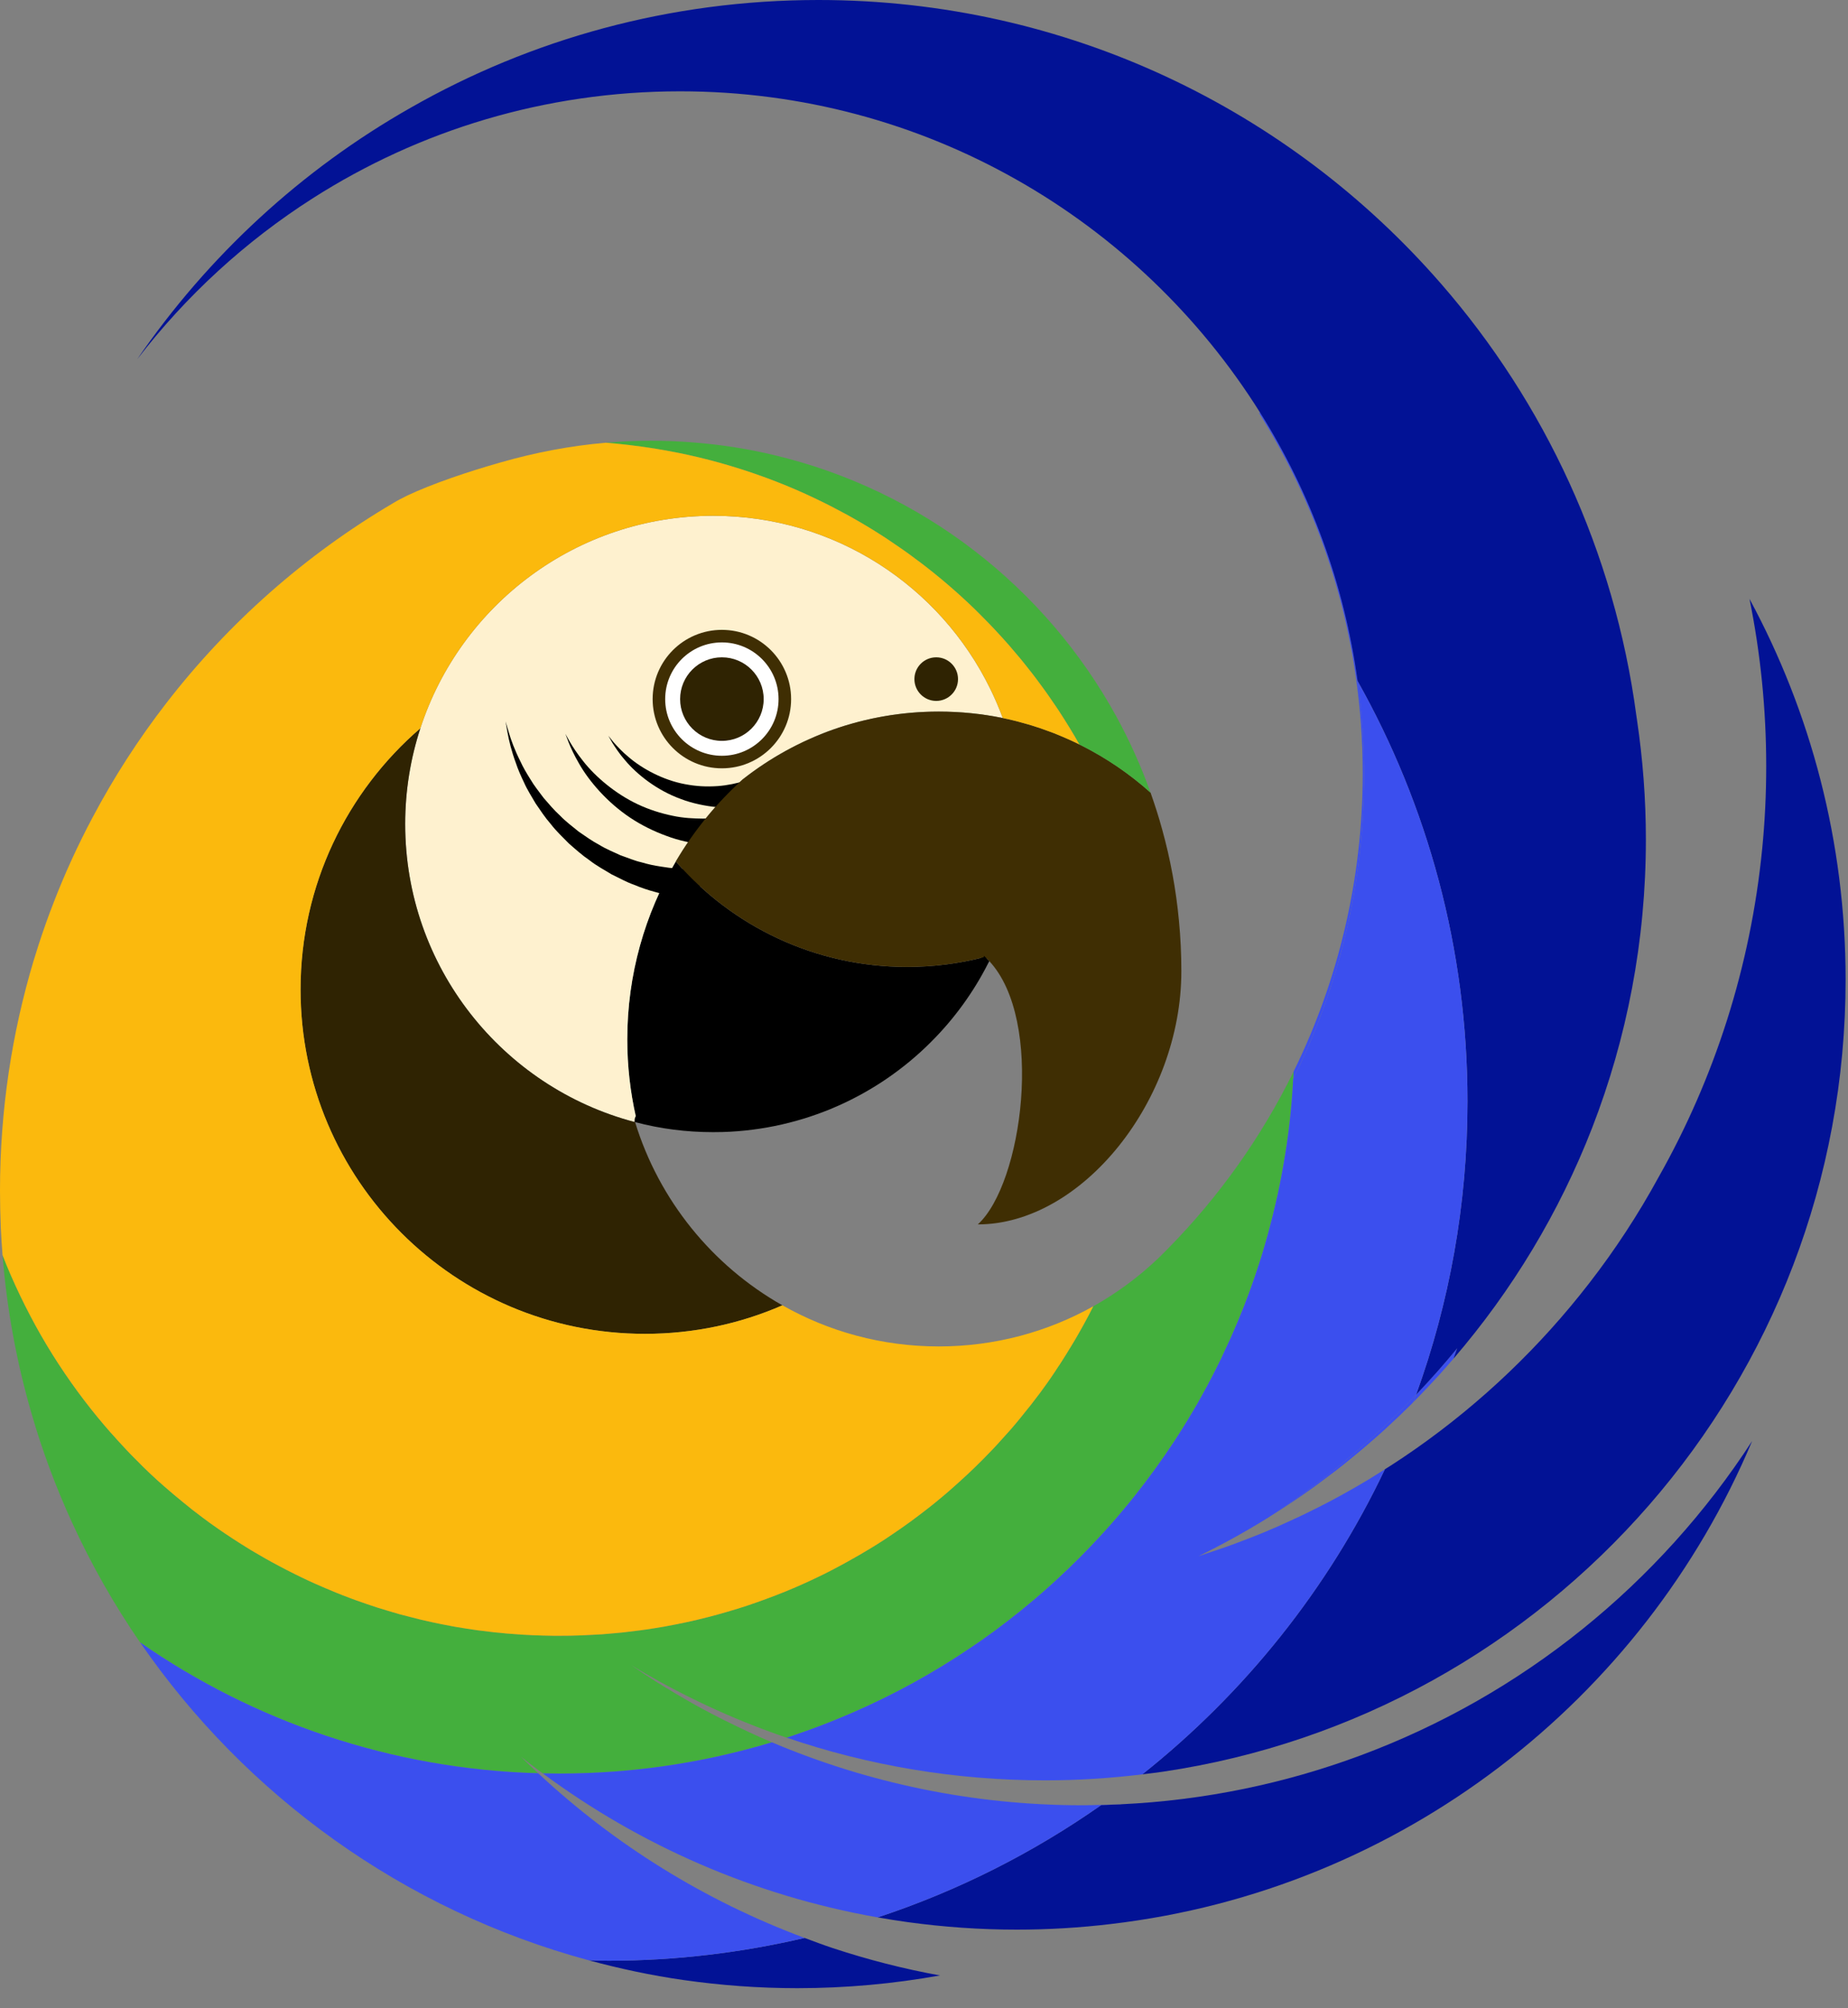 <?xml version="1.0" encoding="UTF-8" standalone="no"?><!DOCTYPE svg PUBLIC "-//W3C//DTD SVG 1.1//EN" "http://www.w3.org/Graphics/SVG/1.1/DTD/svg11.dtd"><svg width="100%" height="100%" viewBox="0 0 81 88" version="1.1" xmlns="http://www.w3.org/2000/svg" xmlns:xlink="http://www.w3.org/1999/xlink" xml:space="preserve" style="fill-rule:evenodd;clip-rule:evenodd;stroke-miterlimit:10;"><rect x="0" y="0" width="81" height="88" fill="#808080" stroke="none"/><g id="logo"><path d="M43.174,41.932c-0.019,0.01 -0.042,0.013 -0.064,0.019c0.006,-0.019 0.016,-0.038 0.022,-0.057c0.013,0.012 0.029,0.025 0.042,0.038Z" style="fill:none;stroke:#000;stroke-width:0.2px;"/><path d="M43.362,42.119c-0.013,0.027 -0.027,0.059 -0.045,0.086c-0.647,1.281 -1.497,2.446 -2.5,3.448l-0.004,0.005c-2.352,2.356 -5.576,3.844 -9.142,3.952l-0.031,0c-0.126,0 -0.248,0.005 -0.378,0.005c-1.183,0 -2.329,-0.149 -3.426,-0.441c-0.009,0 -0.018,0 -0.027,-0.005c0,-0.027 0.004,-0.054 0.004,-0.081c0,-0.022 0,-0.04 0.005,-0.062c0.013,-0.036 0.027,-0.072 0.04,-0.108c0.005,0 0.005,0 0.009,0.004c-0.242,-1.083 -0.373,-2.212 -0.373,-3.368c0,-2.85 0.778,-5.517 2.127,-7.801c2.459,2.828 6.088,4.622 10.135,4.622c1.155,0 2.284,-0.148 3.354,-0.422c0.005,-0.018 0.014,-0.041 0.023,-0.059l0.04,0.041c0.045,0.036 0.085,0.081 0.13,0.126c0.019,0.018 0.041,0.04 0.059,0.058" style="fill-rule:nonzero;"/><path d="M43.951,31.467c-0.904,-0.184 -1.844,-0.283 -2.806,-0.283c-1.133,0 -2.23,0.135 -3.282,0.391c-0.045,0.009 -0.09,0.018 -0.131,0.031c-0.337,0.086 -0.665,0.18 -0.989,0.288c-0.076,0.027 -0.153,0.05 -0.225,0.077c-0.296,0.103 -0.589,0.22 -0.876,0.35c-1.111,0.477 -2.15,1.097 -3.089,1.835c-0.239,0.211 -0.468,0.431 -0.688,0.661c-0.36,0.369 -0.706,0.76 -1.021,1.164c-0.427,0.526 -0.809,1.084 -1.156,1.664c-0.022,0.036 -0.045,0.072 -0.067,0.108c-1.349,2.284 -2.127,4.95 -2.127,7.801c0,1.156 0.131,2.285 0.373,3.368c-0.004,-0.004 -0.004,-0.004 -0.009,-0.004c-0.013,0.036 -0.027,0.072 -0.04,0.108c-0.005,0.022 -0.005,0.04 -0.005,0.062c0,0.027 -0.004,0.054 -0.004,0.081c-5.782,-1.524 -10.05,-6.794 -10.05,-13.057c0,-1.466 0.234,-2.873 0.666,-4.195c1.763,-5.405 6.843,-9.312 12.837,-9.312c5.337,0 9.946,3.089 12.14,7.581c0.203,0.413 0.387,0.84 0.549,1.281" style="fill:#fef1cf;fill-rule:nonzero;"/><path d="M34.283,34.959c0,0 -0.134,0.048 -0.369,0.131c-0.242,0.079 -0.593,0.177 -1.02,0.24c-0.431,0.063 -0.92,0.091 -1.466,0.042c-0.482,-0.043 -1.09,-0.165 -1.589,-0.358c-1.049,-0.379 -1.918,-1.076 -2.431,-1.684c-0.265,-0.299 -0.442,-0.581 -0.566,-0.773c-0.113,-0.2 -0.178,-0.314 -0.178,-0.314c0,0 0.082,0.102 0.225,0.28c0.153,0.169 0.368,0.413 0.667,0.657c0.584,0.502 1.496,1.005 2.468,1.186c0.503,0.096 0.938,0.117 1.434,0.084c0.432,-0.032 0.855,-0.123 1.187,-0.231c0.337,-0.108 0.602,-0.231 0.783,-0.324c0.182,-0.101 0.286,-0.159 0.286,-0.159l0.569,1.223Z" style="fill-rule:nonzero;"/><path d="M32.27,37.071c0,0 -0.144,-0.001 -0.396,-0.002c-0.127,-0.001 -0.28,-0.002 -0.456,-0.003c-0.064,-0.001 -0.13,-0.002 -0.199,-0.003l-0.143,-0.016c-0.098,-0.011 -0.201,-0.022 -0.308,-0.034c-0.473,-0.071 -1.019,-0.176 -1.554,-0.38c-0.541,-0.196 -1.092,-0.464 -1.595,-0.8c-1.01,-0.673 -1.795,-1.595 -2.23,-2.355c-0.222,-0.379 -0.372,-0.711 -0.466,-0.946c-0.09,-0.236 -0.141,-0.371 -0.141,-0.371c0,0 0.07,0.126 0.193,0.346c0.126,0.217 0.321,0.518 0.587,0.851c0.526,0.67 1.395,1.42 2.391,1.889c0.497,0.235 1.02,0.398 1.514,0.5c0.499,0.109 0.959,0.124 1.344,0.128c0.108,-0.004 0.212,-0.007 0.31,-0.011l0.144,-0.005l0.017,0l0.009,-0.001l0.002,0c-0.126,0.002 -0.034,0.001 -0.061,0.001l0.004,-0.001l0.034,-0.004l0.066,-0.01c0.174,-0.024 0.326,-0.046 0.451,-0.063c0.25,-0.036 0.392,-0.056 0.392,-0.056l0.091,1.346Z" style="fill-rule:nonzero;"/><path d="M30.645,39.432c0,0 -0.187,-0.021 -0.515,-0.058c-0.3,-0.028 -0.876,-0.126 -1.437,-0.291c-0.291,-0.077 -0.599,-0.18 -0.916,-0.314c-0.324,-0.113 -0.64,-0.294 -0.974,-0.453c-0.317,-0.195 -0.656,-0.374 -0.963,-0.615c-0.321,-0.217 -0.613,-0.481 -0.907,-0.738c-0.275,-0.279 -0.559,-0.546 -0.793,-0.851c-0.252,-0.287 -0.457,-0.603 -0.662,-0.9c-0.181,-0.314 -0.372,-0.606 -0.504,-0.909c-0.143,-0.297 -0.269,-0.58 -0.358,-0.853c-0.199,-0.536 -0.309,-1 -0.366,-1.325c-0.058,-0.325 -0.091,-0.51 -0.091,-0.51c0,0 0.054,0.18 0.147,0.496c0.092,0.314 0.252,0.758 0.504,1.256c0.115,0.254 0.268,0.515 0.438,0.784c0.158,0.276 0.374,0.535 0.576,0.812c0.228,0.26 0.452,0.535 0.72,0.777c0.248,0.259 0.543,0.478 0.822,0.706c0.3,0.206 0.592,0.417 0.907,0.582c0.3,0.187 0.628,0.313 0.928,0.456c0.318,0.108 0.613,0.239 0.912,0.305c0.292,0.087 0.572,0.147 0.835,0.185c0.536,0.087 0.899,0.114 1.256,0.111c0.329,0 0.518,0 0.518,0l-0.077,1.347Z" style="fill-rule:nonzero;"/><path d="M51.78,42.561c0,5.66 -4.357,11.097 -8.92,11.097c1.959,-1.786 2.921,-8.942 0.5,-11.54c-0.061,-0.064 -0.122,-0.128 -0.186,-0.186c-0.012,-0.012 -0.029,-0.025 -0.041,-0.038c-0.007,0.019 -0.016,0.038 -0.023,0.058c-1.071,0.276 -2.196,0.423 -3.354,0.423c-4.046,0 -7.676,-1.793 -10.135,-4.624c0.792,-1.343 1.783,-2.555 2.931,-3.594l0.003,-0.003c2.366,-1.86 5.345,-2.969 8.59,-2.969c0.962,0 1.901,0.096 2.805,0.282c2.459,0.507 4.681,1.658 6.48,3.27c0.189,0.533 0.363,1.075 0.513,1.626c0.356,1.286 0.603,2.617 0.731,3.979c0.071,0.731 0.106,1.472 0.106,2.219" style="fill:#3f2e03;fill-rule:nonzero;"/><path d="M34.4,30.637c0,1.524 -1.235,2.759 -2.759,2.759c-1.524,0 -2.76,-1.235 -2.76,-2.759c0,-1.524 1.236,-2.759 2.76,-2.759c1.524,0 2.759,1.235 2.759,2.759" style="fill:#fff;fill-rule:nonzero;"/><path d="M34.4,30.637c0,1.524 -1.235,2.759 -2.759,2.759c-1.524,0 -2.76,-1.235 -2.76,-2.759c0,-1.524 1.236,-2.759 2.76,-2.759c1.524,0 2.759,1.235 2.759,2.759Z" style="fill:none;stroke:#3f2e03;stroke-width:0.55px;"/><path d="M33.473,30.637c0,1.012 -0.82,1.831 -1.832,1.831c-1.011,0 -1.831,-0.819 -1.831,-1.831c0,-1.011 0.82,-1.831 1.831,-1.831c1.012,0 1.832,0.82 1.832,1.831" style="fill:#2f2302;fill-rule:nonzero;"/><path d="M41.991,29.761c0,0.528 -0.428,0.956 -0.955,0.956c-0.528,0 -0.956,-0.428 -0.956,-0.956c0,-0.528 0.428,-0.955 0.956,-0.955c0.527,0 0.955,0.427 0.955,0.955" style="fill:#2f2302;fill-rule:nonzero;"/><path d="M34.293,57.205c-1.844,0.805 -3.885,1.25 -6.025,1.25c-8.337,0 -15.095,-6.754 -15.095,-15.09c0,-4.577 2.037,-8.678 5.252,-11.448c-0.431,1.322 -0.665,2.729 -0.665,4.195c0,6.264 4.267,11.533 10.049,13.058c0.009,0.004 0.018,0.004 0.027,0.004c1.052,3.431 3.39,6.295 6.457,8.031" style="fill:#2f2302;fill-rule:nonzero;"/><path d="M59.616,76.936c-3.288,1.222 -6.814,1.962 -10.485,2.135c-0.001,0.001 -0.002,0.002 -0.003,0.003c-0.286,0.011 -0.572,0.022 -0.858,0.029c-2.979,2.091 -6.272,3.76 -9.799,4.924c0.438,0.077 0.876,0.149 1.319,0.209c1.562,0.214 3.155,0.328 4.775,0.328c1.398,0 2.78,-0.084 4.137,-0.247c12.7,-1.494 23.316,-9.802 28.097,-21.168c-4.063,6.268 -10.078,11.151 -17.183,13.787" style="fill:#021295;fill-rule:nonzero;"/><path d="M48.285,79.093c-0.005,0.003 -0.01,0.007 -0.014,0.01c0.286,-0.007 0.571,-0.017 0.857,-0.029c0.001,0 0.002,-0.001 0.003,-0.002c-0.001,0 -0.002,0 -0.003,0c-0.28,0.014 -0.562,0.014 -0.843,0.021" style="fill:#3b4fee;fill-rule:nonzero;"/><path d="M26.664,85.927c-0.292,0 -0.579,-0.015 -0.87,-0.022c1.361,0.368 2.751,0.666 4.172,0.869c1.627,0.232 3.289,0.356 4.98,0.356c2.133,0 4.223,-0.193 6.253,-0.558c-1.607,-0.291 -3.173,-0.696 -4.696,-1.198c-0.417,-0.138 -0.826,-0.293 -1.236,-0.446c-2.764,0.646 -5.642,0.999 -8.603,0.999" style="fill:#021295;fill-rule:nonzero;"/><path d="M55.243,18.103c-0.023,-0.004 -0.041,-0.009 -0.063,-0.013c2.182,3.465 3.666,7.412 4.259,11.644c0.021,0.037 0.043,0.074 0.064,0.111c-0.588,-4.267 -2.072,-8.246 -4.26,-11.742" style="fill:#3b4fee;fill-rule:nonzero;"/><path d="M62.069,61.119c-0.04,0.111 -0.084,0.22 -0.125,0.331c0.195,-0.196 0.387,-0.392 0.574,-0.591c0.18,-0.189 0.355,-0.378 0.535,-0.572c0.22,-0.247 0.44,-0.494 0.656,-0.746c0.054,-0.153 0.108,-0.306 0.162,-0.458c-0.575,0.701 -1.177,1.38 -1.802,2.036" style="fill:#3b4fee;fill-rule:nonzero;"/><path d="M64.322,48.269c0,4.513 -0.796,8.84 -2.252,12.85c0.625,-0.656 1.227,-1.335 1.802,-2.036c-0.055,0.153 -0.108,0.306 -0.163,0.458c2.564,-2.981 4.632,-6.393 6.079,-10.121c1.521,-3.921 2.353,-8.179 2.353,-12.63c0,-1.776 -0.135,-3.516 -0.387,-5.221c-0.009,-0.072 -0.018,-0.144 -0.031,-0.211c-0.958,-7.19 -4.025,-13.714 -8.561,-18.925c0,-0.005 0,-0.005 -0.005,-0.005c-6.628,-7.617 -16.394,-12.428 -27.284,-12.428c-6.502,0 -12.604,1.713 -17.873,4.721c-4.785,2.716 -8.885,6.498 -11.988,11.026c2.136,-2.779 4.744,-5.176 7.707,-7.064c4.645,-2.963 10.166,-4.681 16.093,-4.681c5.355,0 10.382,1.403 14.735,3.867c4.361,2.464 8.044,5.994 10.697,10.234c2.188,3.495 3.671,7.474 4.26,11.742c3.063,5.447 4.818,11.729 4.818,18.424" style="fill:#021295;fill-rule:nonzero;"/><path d="M60.702,64.388c-2.484,5.236 -6.143,9.802 -10.634,13.371c0.299,-0.036 0.598,-0.072 0.895,-0.115c16.933,-2.496 29.932,-17.087 29.932,-34.713c0,-6.038 -1.528,-11.722 -4.213,-16.686c0.481,2.37 0.733,4.825 0.733,7.334c0,1.218 -0.058,2.419 -0.175,3.606c-0.508,5.193 -2.096,10.072 -4.542,14.402c-0.89,1.632 -1.906,3.183 -3.039,4.645c-2.149,2.779 -4.712,5.229 -7.595,7.252c-0.359,0.252 -0.728,0.5 -1.097,0.738c-0.087,0.057 -0.177,0.11 -0.265,0.166" style="fill:#021295;fill-rule:nonzero;"/><path d="M47.451,79.113c-4.832,0 -9.433,-0.987 -13.619,-2.76l-0.001,0c4.186,1.772 8.786,2.761 13.619,2.761c0.274,0 0.548,-0.004 0.82,-0.011c0.005,-0.004 0.01,-0.007 0.015,-0.011c-0.278,0.007 -0.555,0.021 -0.834,0.021" style="fill:#3b4fee;fill-rule:nonzero;"/><path d="M56.7,46.961c-0.004,0.108 -0.009,0.22 -0.018,0.328c1.987,-4.011 3.107,-8.525 3.107,-13.305c0,-1.405 -0.099,-2.786 -0.285,-4.139c-0.021,-0.037 -0.043,-0.074 -0.064,-0.111c0.19,1.358 0.291,2.745 0.291,4.156c0,4.694 -1.093,9.128 -3.031,13.071" style="fill:#3b4fee;fill-rule:nonzero;"/><path d="M55.544,66.533c0.544,-0.337 1.075,-0.688 1.601,-1.052c0.216,-0.148 0.431,-0.306 0.643,-0.459c0.022,-0.018 0.049,-0.036 0.076,-0.058c0.238,-0.176 0.477,-0.355 0.711,-0.535c0.233,-0.18 0.463,-0.365 0.692,-0.553c0.477,-0.387 0.944,-0.792 1.403,-1.205c0.414,-0.378 0.814,-0.76 1.209,-1.151c0.014,-0.018 0.032,-0.036 0.045,-0.05c0.007,-0.007 0.013,-0.014 0.02,-0.02c0.041,-0.111 0.085,-0.22 0.125,-0.331c-1.952,2.049 -4.141,3.871 -6.525,5.414" style="fill:#3b4fee;fill-rule:nonzero;"/><path d="M28.488,19.626c0.088,0.013 0.176,0.027 0.263,0.041c0.249,0.041 0.497,0.085 0.743,0.133c0.066,0.012 0.133,0.024 0.2,0.038c0.633,0.127 1.257,0.276 1.872,0.448c0.059,0.017 0.118,0.034 0.177,0.051c0.246,0.071 0.49,0.144 0.733,0.222c0.075,0.024 0.151,0.048 0.227,0.073c0.238,0.079 0.476,0.161 0.711,0.246c0.061,0.022 0.123,0.043 0.184,0.066c0.59,0.218 1.17,0.457 1.74,0.716c0.067,0.03 0.133,0.062 0.199,0.093c0.214,0.099 0.426,0.201 0.637,0.306c0.083,0.041 0.165,0.083 0.247,0.125c0.203,0.104 0.404,0.21 0.604,0.32c0.073,0.039 0.146,0.078 0.218,0.118c0.534,0.298 1.056,0.613 1.566,0.946c0.075,0.049 0.149,0.1 0.224,0.15c0.18,0.12 0.358,0.242 0.535,0.366c0.083,0.059 0.166,0.118 0.249,0.177c0.176,0.128 0.351,0.257 0.524,0.389c0.07,0.053 0.139,0.105 0.208,0.159c1.326,1.028 2.55,2.181 3.654,3.441c0.029,0.033 0.056,0.066 0.084,0.098c0.152,0.175 0.302,0.351 0.449,0.529c0.056,0.069 0.111,0.138 0.167,0.207c0.119,0.147 0.236,0.295 0.351,0.445c0.065,0.083 0.128,0.166 0.191,0.25c0.108,0.144 0.214,0.288 0.319,0.434c0.061,0.085 0.122,0.169 0.182,0.255c0.111,0.158 0.22,0.318 0.328,0.478c0.048,0.072 0.097,0.143 0.144,0.215c0.139,0.213 0.275,0.427 0.408,0.644c0.013,0.02 0.026,0.04 0.038,0.06c0.154,0.252 0.306,0.507 0.452,0.765c1.134,0.563 2.182,1.271 3.114,2.107c-0.411,-1.151 -0.911,-2.26 -1.488,-3.318c-3.116,-5.692 -8.542,-9.94 -15.018,-11.476c-1.155,-0.276 -2.344,-0.462 -3.562,-0.555c-0.603,-0.051 -1.213,-0.073 -1.828,-0.073c-0.497,0 -0.991,0.016 -1.478,0.048c-0.168,0.01 -0.335,0.024 -0.502,0.038c0.325,0.025 0.647,0.058 0.968,0.095c0.079,0.009 0.159,0.02 0.238,0.03c0.244,0.03 0.486,0.063 0.728,0.1" style="fill:#44af3d;fill-rule:nonzero;"/><path d="M23.784,77.714l0.002,0.002l0.004,0c0,0 -0.002,-0.001 -0.002,-0.002c-0.001,0 -0.003,0 -0.004,0" style="fill:#44af3d;fill-rule:nonzero;"/><path d="M24.513,77.724c-0.243,0 -0.484,-0.004 -0.726,-0.009c0.001,0 0.002,0.001 0.002,0.001c0.242,0.005 0.484,0.009 0.725,0.009c3.238,0 6.367,-0.481 9.317,-1.371c-2.95,0.89 -6.078,1.37 -9.318,1.37" style="fill:#44af3d;fill-rule:nonzero;"/><path d="M6.144,71.978c4.976,3.455 10.972,5.549 17.444,5.733l-0.001,-0.001c-6.476,-0.184 -12.472,-2.278 -17.447,-5.738c0.001,0.002 0.003,0.004 0.004,0.006" style="fill:#44af3d;fill-rule:nonzero;"/><path d="M22.83,76.984c0.314,0.251 0.636,0.488 0.954,0.73c0.001,0 0.003,0 0.004,0c-0.323,-0.239 -0.644,-0.48 -0.958,-0.73" style="fill:#44af3d;fill-rule:nonzero;"/><path d="M51.214,54.699c-0.076,0.076 -0.153,0.153 -0.234,0.234c-0.081,0.09 -0.171,0.166 -0.252,0.247c-0.845,0.8 -1.789,1.497 -2.81,2.068c-0.121,0.248 -0.252,0.495 -0.387,0.738c-0.018,0.036 -0.036,0.072 -0.058,0.108c-0.108,0.198 -0.225,0.4 -0.337,0.593c-0.072,0.117 -0.139,0.234 -0.212,0.351c-0.009,0.018 -0.018,0.036 -0.031,0.049c-0.099,0.167 -0.202,0.333 -0.306,0.495c-0.036,0.058 -0.072,0.117 -0.112,0.175c-0.023,0.036 -0.041,0.068 -0.068,0.099c-0.229,0.36 -0.472,0.711 -0.724,1.053c-0.067,0.099 -0.139,0.188 -0.211,0.283c-0.189,0.252 -0.382,0.503 -0.589,0.751c-0.117,0.148 -0.238,0.296 -0.36,0.44c-0.139,0.171 -0.287,0.337 -0.44,0.504c-0.104,0.117 -0.211,0.238 -0.32,0.355c-0.107,0.122 -0.22,0.238 -0.337,0.36c-0.44,0.463 -0.904,0.913 -1.38,1.34c-0.072,0.067 -0.144,0.13 -0.216,0.193c-0.166,0.153 -0.342,0.301 -0.513,0.445c-0.197,0.167 -0.4,0.333 -0.607,0.495c-0.045,0.036 -0.094,0.072 -0.139,0.108c-0.45,0.351 -0.913,0.688 -1.385,1.007c-0.247,0.171 -0.494,0.333 -0.746,0.49c-0.189,0.117 -0.383,0.238 -0.58,0.351c-0.126,0.076 -0.248,0.148 -0.373,0.216c-0.032,0.022 -0.068,0.045 -0.104,0.058c-0.162,0.095 -0.324,0.184 -0.49,0.274c-0.261,0.144 -0.526,0.279 -0.796,0.414c-0.539,0.265 -1.084,0.513 -1.641,0.742c-0.018,0.004 -0.032,0.009 -0.045,0.018c-0.544,0.22 -1.097,0.423 -1.655,0.611c-0.288,0.095 -0.58,0.189 -0.872,0.27c-0.585,0.176 -1.178,0.328 -1.776,0.454c-0.301,0.068 -0.603,0.126 -0.908,0.18c-0.014,0 -0.027,0.005 -0.041,0.009c-0.288,0.05 -0.575,0.099 -0.863,0.14c-0.014,0 -0.032,0.004 -0.045,0.004c-0.113,0.018 -0.22,0.032 -0.333,0.045l-0.009,0c-0.207,0.027 -0.418,0.054 -0.625,0.077c-0.229,0.027 -0.468,0.049 -0.701,0.062c-0.072,0.005 -0.149,0.014 -0.225,0.018c-0.234,0.018 -0.468,0.032 -0.702,0.041c-0.063,0.004 -0.121,0.004 -0.184,0.004c-0.315,0.018 -0.638,0.023 -0.958,0.023c-0.085,0 -0.175,0 -0.261,-0.005c-0.606,-0.008 -1.205,-0.031 -1.803,-0.081c-0.17,-0.009 -0.337,-0.026 -0.508,-0.044c-0.17,-0.014 -0.337,-0.032 -0.508,-0.054c-0.337,-0.036 -0.67,-0.081 -1.002,-0.135c-0.333,-0.05 -0.661,-0.108 -0.99,-0.176l-0.004,0c-0.324,-0.063 -0.652,-0.135 -0.976,-0.211c-0.162,-0.041 -0.324,-0.081 -0.481,-0.121c-0.319,-0.077 -0.638,-0.167 -0.958,-0.266c-0.314,-0.09 -0.634,-0.193 -0.944,-0.301c-0.153,-0.054 -0.31,-0.108 -0.463,-0.162c-0.202,-0.072 -0.4,-0.148 -0.598,-0.225c-0.198,-0.076 -0.396,-0.157 -0.594,-0.242c-0.094,-0.036 -0.193,-0.081 -0.287,-0.122c-0.414,-0.175 -0.819,-0.364 -1.223,-0.566c-0.221,-0.108 -0.437,-0.221 -0.648,-0.333c-0.216,-0.113 -0.427,-0.23 -0.643,-0.351l-0.418,-0.243c-0.139,-0.081 -0.279,-0.162 -0.418,-0.251c-0.409,-0.252 -0.814,-0.518 -1.214,-0.796c-0.234,-0.162 -0.463,-0.324 -0.688,-0.495c-0.032,-0.027 -0.063,-0.049 -0.095,-0.072c-0.256,-0.193 -0.512,-0.391 -0.76,-0.598c-0.278,-0.225 -0.553,-0.459 -0.827,-0.697c-0.211,-0.184 -0.423,-0.373 -0.629,-0.571c-0.194,-0.184 -0.387,-0.369 -0.571,-0.562c-0.077,-0.076 -0.158,-0.153 -0.234,-0.234c-0.149,-0.153 -0.297,-0.31 -0.441,-0.467c-0.081,-0.086 -0.162,-0.176 -0.238,-0.261c-0.014,-0.009 -0.018,-0.014 -0.018,-0.023c-0.171,-0.18 -0.329,-0.364 -0.49,-0.553c-0.841,-0.98 -1.601,-2.023 -2.284,-3.116c-0.342,-0.548 -0.666,-1.11 -0.967,-1.686c-0.306,-0.575 -0.585,-1.16 -0.845,-1.758c-0.131,-0.301 -0.257,-0.603 -0.374,-0.908c0.189,2.387 0.621,4.707 1.268,6.933c0.472,1.641 1.066,3.229 1.767,4.762c0.846,1.848 1.848,3.611 2.99,5.274c0.003,0.002 0.005,0.003 0.007,0.004c-0.002,-0.002 -0.003,-0.003 -0.004,-0.005c4.975,3.46 10.971,5.554 17.446,5.737c-0.256,-0.243 -0.507,-0.48 -0.758,-0.727l0.002,0.001c0.314,0.25 0.635,0.491 0.957,0.731c0.242,0.005 0.483,0.009 0.726,0.009c3.24,0 6.368,-0.481 9.318,-1.37c-0.355,-0.149 -0.706,-0.306 -1.052,-0.468l-0.005,-0.005c-0.301,-0.139 -0.602,-0.283 -0.899,-0.431c-0.081,-0.036 -0.157,-0.077 -0.234,-0.117c-0.306,-0.153 -0.611,-0.315 -0.913,-0.476c-0.283,-0.158 -0.571,-0.315 -0.849,-0.482c-0.171,-0.094 -0.338,-0.197 -0.504,-0.301c-0.131,-0.072 -0.261,-0.153 -0.387,-0.234c-0.157,-0.099 -0.315,-0.193 -0.467,-0.297c-0.113,-0.072 -0.225,-0.143 -0.338,-0.22c-0.179,-0.117 -0.359,-0.238 -0.535,-0.36c2.141,1.295 4.425,2.37 6.83,3.188l0.005,0c0.216,-0.072 0.432,-0.143 0.643,-0.22c0.571,-0.198 1.133,-0.414 1.686,-0.643c0.184,-0.076 0.369,-0.153 0.553,-0.234c1.83,-0.796 3.57,-1.753 5.207,-2.864c0.31,-0.211 0.616,-0.427 0.922,-0.647l0.004,0c0.171,-0.131 0.342,-0.257 0.513,-0.387c0.157,-0.117 0.315,-0.239 0.467,-0.364c0.153,-0.122 0.306,-0.243 0.459,-0.369c0.157,-0.13 0.315,-0.261 0.468,-0.387c0.018,-0.018 0.04,-0.031 0.058,-0.054c0.126,-0.103 0.247,-0.211 0.373,-0.323c0.149,-0.131 0.297,-0.266 0.441,-0.396c0.724,-0.666 1.421,-1.363 2.082,-2.091c0.216,-0.238 0.431,-0.481 0.643,-0.728c0.085,-0.104 0.171,-0.207 0.256,-0.306c0.166,-0.194 0.324,-0.391 0.481,-0.589c0.607,-0.765 1.178,-1.551 1.718,-2.37c0.126,-0.193 0.252,-0.386 0.373,-0.584c0.166,-0.261 0.324,-0.526 0.481,-0.792c0.126,-0.211 0.247,-0.422 0.364,-0.638c0.162,-0.288 0.32,-0.58 0.468,-0.873c0.135,-0.26 0.265,-0.521 0.396,-0.786l0,-0.005c0.126,-0.265 0.251,-0.535 0.373,-0.805c0.121,-0.27 0.238,-0.544 0.355,-0.818c0.342,-0.823 0.652,-1.659 0.926,-2.518c0.095,-0.288 0.18,-0.571 0.261,-0.859c0.086,-0.288 0.166,-0.58 0.238,-0.872c0.077,-0.292 0.149,-0.585 0.216,-0.877c0.068,-0.283 0.131,-0.571 0.189,-0.863c0.005,-0.009 0.005,-0.018 0.005,-0.027c0.058,-0.302 0.116,-0.598 0.166,-0.9c0.049,-0.296 0.099,-0.593 0.144,-0.894l0,-0.014c0.081,-0.589 0.148,-1.187 0.202,-1.785c0.027,-0.324 0.05,-0.652 0.068,-0.98c0.009,-0.108 0.013,-0.22 0.018,-0.328c-1.408,2.868 -3.269,5.481 -5.486,7.738" style="fill:#44af3d;fill-rule:nonzero;"/><path d="M54.267,57.878c0.346,-0.823 0.652,-1.664 0.926,-2.518c-0.274,0.859 -0.584,1.695 -0.926,2.518" style="fill:#44af3d;fill-rule:nonzero;"/><path d="M56.412,50.054c0.086,-0.589 0.153,-1.187 0.202,-1.785c-0.054,0.598 -0.121,1.196 -0.202,1.785" style="fill:#44af3d;fill-rule:nonzero;"/><path d="M1.331,57.671c0.301,0.576 0.625,1.138 0.967,1.686c0.688,1.097 1.448,2.136 2.284,3.116c0.162,0.189 0.319,0.373 0.49,0.553c0,0.009 0.004,0.014 0.018,0.023c0.077,0.085 0.157,0.175 0.238,0.26c0.144,0.158 0.293,0.315 0.441,0.468c0.077,0.081 0.157,0.157 0.234,0.234c0.184,0.193 0.377,0.377 0.571,0.562c0.207,0.198 0.418,0.387 0.629,0.571c0.275,0.238 0.549,0.472 0.828,0.697c0.247,0.207 0.503,0.405 0.76,0.598c0.031,0.022 0.062,0.045 0.094,0.072c0.225,0.171 0.454,0.333 0.688,0.495c0.4,0.278 0.805,0.543 1.214,0.795c0.139,0.09 0.279,0.171 0.418,0.252l0.418,0.243c0.216,0.121 0.427,0.238 0.643,0.351c0.212,0.112 0.428,0.225 0.648,0.332c0.404,0.203 0.809,0.391 1.223,0.567c0.094,0.04 0.193,0.085 0.288,0.121c0.197,0.086 0.395,0.167 0.593,0.243c0.198,0.077 0.396,0.153 0.598,0.225c0.153,0.054 0.31,0.108 0.463,0.162c0.311,0.108 0.63,0.211 0.945,0.301c0.319,0.099 0.638,0.189 0.957,0.265c0.158,0.041 0.319,0.081 0.481,0.122c0.324,0.076 0.652,0.148 0.976,0.211l0.005,0c0.328,0.067 0.656,0.126 0.989,0.175c0.333,0.055 0.665,0.099 1.002,0.135c0.171,0.023 0.338,0.041 0.509,0.054c0.17,0.018 0.337,0.036 0.508,0.045c0.598,0.05 1.196,0.072 1.803,0.081l0.261,0c0.319,0 0.638,-0.004 0.957,-0.018c0.059,0 0.117,-0.004 0.18,-0.009c0.238,-0.009 0.472,-0.022 0.706,-0.036c0.076,-0.004 0.153,-0.013 0.225,-0.018c0.234,-0.018 0.468,-0.04 0.701,-0.063c0.207,-0.022 0.418,-0.049 0.625,-0.076c0.117,-0.014 0.23,-0.027 0.342,-0.045c0.014,0 0.032,-0.005 0.045,-0.005c0.292,-0.045 0.58,-0.089 0.863,-0.139c0.014,-0.004 0.027,-0.009 0.041,-0.009c0.306,-0.054 0.607,-0.117 0.908,-0.18c0.598,-0.13 1.192,-0.283 1.776,-0.454c0.292,-0.085 0.585,-0.175 0.872,-0.27c0.558,-0.188 1.111,-0.391 1.655,-0.611c0.014,-0.009 0.027,-0.014 0.045,-0.018c0.558,-0.229 1.102,-0.477 1.641,-0.742c0.27,-0.135 0.535,-0.27 0.796,-0.414c0.166,-0.09 0.329,-0.18 0.49,-0.274c0.036,-0.014 0.072,-0.036 0.104,-0.058c0.125,-0.068 0.247,-0.14 0.373,-0.216c0.198,-0.113 0.391,-0.234 0.58,-0.351c0.252,-0.157 0.499,-0.319 0.746,-0.49c0.472,-0.319 0.936,-0.657 1.385,-1.007c0.045,-0.036 0.095,-0.072 0.14,-0.108c0.206,-0.162 0.409,-0.328 0.607,-0.495c0.171,-0.144 0.346,-0.292 0.512,-0.445c0.072,-0.063 0.144,-0.126 0.216,-0.193c0.477,-0.428 0.94,-0.877 1.38,-1.34c0.117,-0.122 0.23,-0.239 0.338,-0.36c0.108,-0.117 0.215,-0.238 0.319,-0.355c0.153,-0.167 0.301,-0.333 0.441,-0.504c0.121,-0.144 0.242,-0.292 0.359,-0.441c0.207,-0.247 0.4,-0.499 0.589,-0.75c0.072,-0.095 0.144,-0.185 0.212,-0.284c0.251,-0.341 0.494,-0.692 0.724,-1.052c0.027,-0.031 0.044,-0.063 0.067,-0.099c0.041,-0.058 0.076,-0.117 0.112,-0.175c0.104,-0.162 0.207,-0.328 0.306,-0.495c0.014,-0.013 0.023,-0.031 0.032,-0.049c0.072,-0.117 0.139,-0.234 0.211,-0.351c0.112,-0.193 0.229,-0.396 0.337,-0.593c0.023,-0.036 0.041,-0.072 0.059,-0.108c0.135,-0.243 0.265,-0.49 0.386,-0.738c-2.005,1.12 -4.312,1.758 -6.771,1.758c-2.491,0 -4.834,-0.656 -6.853,-1.803c-1.843,0.805 -3.885,1.25 -6.025,1.25c-8.336,0 -15.094,-6.753 -15.094,-15.09c0,-4.577 2.036,-8.678 5.251,-11.448c1.763,-5.404 6.844,-9.312 12.838,-9.312c5.337,0 9.946,3.089 12.14,7.581c0.202,0.414 0.387,0.841 0.548,1.282c0.153,0.031 0.302,0.063 0.455,0.103c0.121,0.027 0.242,0.059 0.359,0.095c0.077,0.018 0.153,0.04 0.23,0.063c0.103,0.027 0.211,0.058 0.314,0.094c0.194,0.058 0.387,0.126 0.576,0.198c0.031,0.009 0.058,0.018 0.09,0.031c0.18,0.063 0.36,0.135 0.535,0.212c0.121,0.049 0.243,0.103 0.364,0.157c0.149,0.067 0.292,0.135 0.436,0.207c-0.145,-0.257 -0.294,-0.51 -0.447,-0.761c-0.012,-0.02 -0.025,-0.04 -0.038,-0.06c-0.133,-0.217 -0.269,-0.431 -0.408,-0.644c-0.047,-0.072 -0.096,-0.143 -0.144,-0.215c-0.108,-0.16 -0.217,-0.32 -0.328,-0.478c-0.06,-0.086 -0.121,-0.17 -0.182,-0.255c-0.105,-0.145 -0.211,-0.29 -0.319,-0.434c-0.063,-0.084 -0.126,-0.167 -0.19,-0.25c-0.116,-0.15 -0.233,-0.298 -0.352,-0.445c-0.055,-0.069 -0.111,-0.138 -0.167,-0.207c-0.147,-0.178 -0.297,-0.354 -0.449,-0.529c-0.028,-0.032 -0.055,-0.065 -0.084,-0.098c-0.384,-0.436 -0.782,-0.861 -1.195,-1.272c-0.184,-0.188 -0.373,-0.373 -0.566,-0.553c-0.382,-0.359 -0.778,-0.71 -1.183,-1.047c-0.233,-0.194 -0.47,-0.383 -0.709,-0.569c-0.069,-0.054 -0.139,-0.106 -0.209,-0.159c-0.173,-0.131 -0.348,-0.261 -0.524,-0.389c-0.083,-0.059 -0.166,-0.118 -0.249,-0.177c-0.177,-0.124 -0.355,-0.246 -0.535,-0.366c-0.075,-0.05 -0.149,-0.101 -0.224,-0.15c-0.509,-0.333 -1.032,-0.648 -1.566,-0.946c-0.072,-0.04 -0.145,-0.079 -0.218,-0.118c-0.2,-0.109 -0.401,-0.216 -0.604,-0.32c-0.082,-0.042 -0.164,-0.083 -0.247,-0.124c-0.21,-0.105 -0.423,-0.207 -0.637,-0.307c-0.066,-0.031 -0.132,-0.062 -0.199,-0.093c-0.569,-0.259 -1.15,-0.498 -1.74,-0.716c-0.061,-0.023 -0.122,-0.044 -0.184,-0.066c-0.235,-0.085 -0.472,-0.167 -0.711,-0.246c-0.076,-0.025 -0.152,-0.049 -0.227,-0.073c-0.243,-0.077 -0.487,-0.151 -0.733,-0.222c-0.059,-0.016 -0.117,-0.034 -0.177,-0.051c-0.615,-0.172 -1.239,-0.321 -1.872,-0.448c-0.066,-0.014 -0.133,-0.026 -0.2,-0.038c-0.246,-0.048 -0.494,-0.092 -0.742,-0.132c-0.088,-0.015 -0.176,-0.028 -0.264,-0.042c-0.242,-0.037 -0.484,-0.07 -0.728,-0.1c-0.079,-0.01 -0.158,-0.021 -0.238,-0.03c-0.321,-0.037 -0.642,-0.069 -0.966,-0.094c-1.583,0.135 -3.121,0.436 -4.6,0.859c-1.457,0.413 -3.022,0.944 -4.096,1.452c-0.234,0.117 -0.45,0.225 -0.63,0.337c-3.849,2.267 -7.221,5.248 -9.941,8.764c-1.214,1.569 -2.298,3.246 -3.233,5.013c-0.639,1.201 -1.21,2.442 -1.704,3.723c-0.239,0.612 -0.459,1.232 -0.661,1.857c-0.072,0.23 -0.144,0.459 -0.216,0.688c-0.958,3.193 -1.475,6.579 -1.475,10.086c0,0.548 0.014,1.092 0.036,1.641c0.018,0.396 0.045,0.791 0.076,1.183c0.117,0.305 0.243,0.607 0.374,0.908c0.261,0.598 0.544,1.182 0.845,1.758" style="fill:#fbb90d;fill-rule:nonzero;"/><path d="M29.694,19.838c-0.066,-0.013 -0.133,-0.025 -0.2,-0.038c0.067,0.013 0.134,0.025 0.2,0.038" style="fill:#fbb90d;fill-rule:nonzero;"/><path d="M33.598,20.944c-0.061,-0.023 -0.122,-0.044 -0.183,-0.066c0.061,0.022 0.122,0.043 0.183,0.066" style="fill:#fbb90d;fill-rule:nonzero;"/><path d="M32.703,20.633c-0.076,-0.025 -0.151,-0.049 -0.227,-0.073c0.076,0.024 0.151,0.048 0.227,0.073" style="fill:#fbb90d;fill-rule:nonzero;"/><path d="M31.743,20.338c-0.059,-0.017 -0.118,-0.035 -0.177,-0.051c0.059,0.016 0.118,0.034 0.177,0.051" style="fill:#fbb90d;fill-rule:nonzero;"/><path d="M44.288,28.348c-0.029,-0.032 -0.056,-0.065 -0.084,-0.098c0.028,0.033 0.056,0.066 0.084,0.098" style="fill:#fbb90d;fill-rule:nonzero;"/><path d="M28.752,19.668c-0.088,-0.014 -0.176,-0.028 -0.263,-0.041c0.087,0.013 0.175,0.027 0.263,0.041" style="fill:#fbb90d;fill-rule:nonzero;"/><path d="M44.903,29.084c-0.056,-0.069 -0.111,-0.138 -0.167,-0.206c0.056,0.068 0.112,0.137 0.167,0.206" style="fill:#fbb90d;fill-rule:nonzero;"/><path d="M27.522,19.496c0.08,0.009 0.159,0.02 0.239,0.03c-0.08,-0.01 -0.159,-0.021 -0.239,-0.03" style="fill:#fbb90d;fill-rule:nonzero;"/><path d="M45.445,29.78c-0.063,-0.084 -0.126,-0.167 -0.191,-0.25c0.064,0.083 0.128,0.166 0.191,0.25" style="fill:#fbb90d;fill-rule:nonzero;"/><path d="M39.033,23.718c-0.074,-0.05 -0.148,-0.1 -0.223,-0.149c0.075,0.049 0.149,0.099 0.223,0.149" style="fill:#fbb90d;fill-rule:nonzero;"/><path d="M46.418,31.162c-0.047,-0.072 -0.096,-0.143 -0.144,-0.215c0.048,0.072 0.097,0.143 0.144,0.215" style="fill:#fbb90d;fill-rule:nonzero;"/><path d="M45.946,30.468c-0.06,-0.085 -0.121,-0.17 -0.182,-0.254c0.061,0.084 0.122,0.169 0.182,0.254" style="fill:#fbb90d;fill-rule:nonzero;"/><path d="M35.537,21.753c-0.066,-0.031 -0.132,-0.063 -0.199,-0.093c0.067,0.03 0.133,0.062 0.199,0.093" style="fill:#fbb90d;fill-rule:nonzero;"/><path d="M46.864,31.865c-0.012,-0.02 -0.025,-0.04 -0.038,-0.06c0.013,0.02 0.026,0.04 0.038,0.06" style="fill:#fbb90d;fill-rule:nonzero;"/><path d="M39.817,24.262c-0.082,-0.059 -0.165,-0.118 -0.248,-0.177c0.083,0.059 0.166,0.118 0.248,0.177" style="fill:#fbb90d;fill-rule:nonzero;"/><path d="M36.421,22.184c-0.082,-0.042 -0.164,-0.083 -0.246,-0.124c0.082,0.041 0.164,0.082 0.246,0.124" style="fill:#fbb90d;fill-rule:nonzero;"/><path d="M37.243,22.622c-0.072,-0.04 -0.145,-0.079 -0.218,-0.118c0.073,0.039 0.146,0.078 0.218,0.118" style="fill:#fbb90d;fill-rule:nonzero;"/><path d="M40.55,24.809c-0.069,-0.054 -0.139,-0.106 -0.208,-0.158c0.069,0.052 0.139,0.104 0.208,0.158" style="fill:#fbb90d;fill-rule:nonzero;"/><path d="M33.831,76.354c-2.95,0.89 -6.079,1.371 -9.317,1.371c-0.241,0 -0.483,-0.004 -0.724,-0.009c4.256,3.153 9.253,5.357 14.681,6.312c3.527,-1.164 6.82,-2.833 9.799,-4.925c-0.272,0.007 -0.545,0.012 -0.819,0.012c-4.834,0 -9.434,-0.989 -13.62,-2.761" style="fill:#3b4fee;fill-rule:nonzero;"/><path d="M23.586,77.71c0,0 0.001,0.001 0.002,0.002c-6.472,-0.184 -12.468,-2.278 -17.445,-5.733c4.632,6.725 11.562,11.736 19.651,13.926c0.29,0.007 0.578,0.022 0.87,0.022c2.961,0 5.839,-0.353 8.603,-0.999c-4.371,-1.627 -8.334,-4.092 -11.679,-7.218c0,0 -0.001,0 -0.002,0" style="fill:#3b4fee;fill-rule:nonzero;"/><path d="M59.504,29.845c0.187,1.353 0.285,2.734 0.285,4.139c0,4.78 -1.119,9.294 -3.107,13.305c-0.018,0.328 -0.04,0.657 -0.067,0.98c-0.049,0.598 -0.117,1.196 -0.202,1.785l0,0.014c-0.045,0.301 -0.095,0.598 -0.144,0.895c-0.05,0.301 -0.108,0.598 -0.167,0.899c0,0.009 0,0.018 -0.004,0.027c-0.059,0.292 -0.122,0.58 -0.189,0.863c-0.067,0.292 -0.139,0.585 -0.216,0.877c-0.072,0.292 -0.153,0.584 -0.238,0.872c-0.081,0.288 -0.167,0.571 -0.261,0.859c-0.274,0.854 -0.58,1.695 -0.926,2.518c-0.117,0.274 -0.234,0.549 -0.355,0.819c-0.122,0.269 -0.248,0.539 -0.374,0.804l0,0.005c-0.13,0.265 -0.26,0.526 -0.395,0.787c-0.149,0.292 -0.306,0.584 -0.468,0.872c-0.117,0.216 -0.238,0.427 -0.364,0.639c-0.157,0.265 -0.315,0.53 -0.481,0.791c-0.122,0.198 -0.248,0.391 -0.373,0.584c-0.54,0.819 -1.111,1.606 -1.718,2.37c-0.157,0.198 -0.315,0.396 -0.481,0.589c-0.086,0.099 -0.171,0.202 -0.256,0.306c-0.212,0.247 -0.428,0.49 -0.644,0.728c-0.66,0.729 -1.357,1.426 -2.081,2.091c-0.144,0.13 -0.293,0.265 -0.441,0.396c-0.126,0.112 -0.247,0.22 -0.373,0.323c-0.018,0.023 -0.041,0.037 -0.059,0.054c-0.153,0.126 -0.31,0.257 -0.467,0.387c-0.153,0.131 -0.306,0.252 -0.459,0.369c-0.153,0.126 -0.31,0.247 -0.467,0.364c-0.171,0.13 -0.342,0.256 -0.513,0.387l-0.005,0c-0.305,0.225 -0.611,0.441 -0.921,0.647c-1.637,1.111 -3.377,2.069 -5.207,2.864c-0.185,0.081 -0.369,0.158 -0.553,0.234c-0.553,0.23 -1.115,0.445 -1.686,0.643c-0.212,0.077 -0.428,0.149 -0.643,0.221c3.552,1.214 7.36,1.87 11.322,1.87c1.444,0 2.866,-0.093 4.263,-0.262c4.49,-3.569 8.149,-8.135 10.633,-13.371c-0.251,0.159 -0.502,0.319 -0.755,0.472c-0.036,0.023 -0.072,0.045 -0.108,0.063c-0.189,0.112 -0.378,0.225 -0.571,0.333c-0.009,0.009 -0.018,0.013 -0.032,0.018c-0.589,0.337 -1.182,0.652 -1.789,0.948c-0.18,0.091 -0.36,0.176 -0.54,0.261c-0.202,0.095 -0.404,0.189 -0.607,0.279c-0.202,0.094 -0.409,0.184 -0.616,0.27c-0.171,0.076 -0.346,0.148 -0.526,0.22c-0.238,0.095 -0.476,0.189 -0.719,0.279c-0.194,0.076 -0.391,0.148 -0.589,0.22c-0.284,0.099 -0.567,0.198 -0.855,0.292l-0.004,0c-0.153,0.054 -0.306,0.104 -0.459,0.153c1.021,-0.499 2.019,-1.047 2.977,-1.641c0.013,-0.009 0.022,-0.013 0.036,-0.022c2.384,-1.543 4.573,-3.365 6.525,-5.414c1.456,-4.011 2.252,-8.337 2.252,-12.851c0,-6.695 -1.755,-12.976 -4.818,-18.424" style="fill:#3b4fee;fill-rule:nonzero;"/></g></svg>